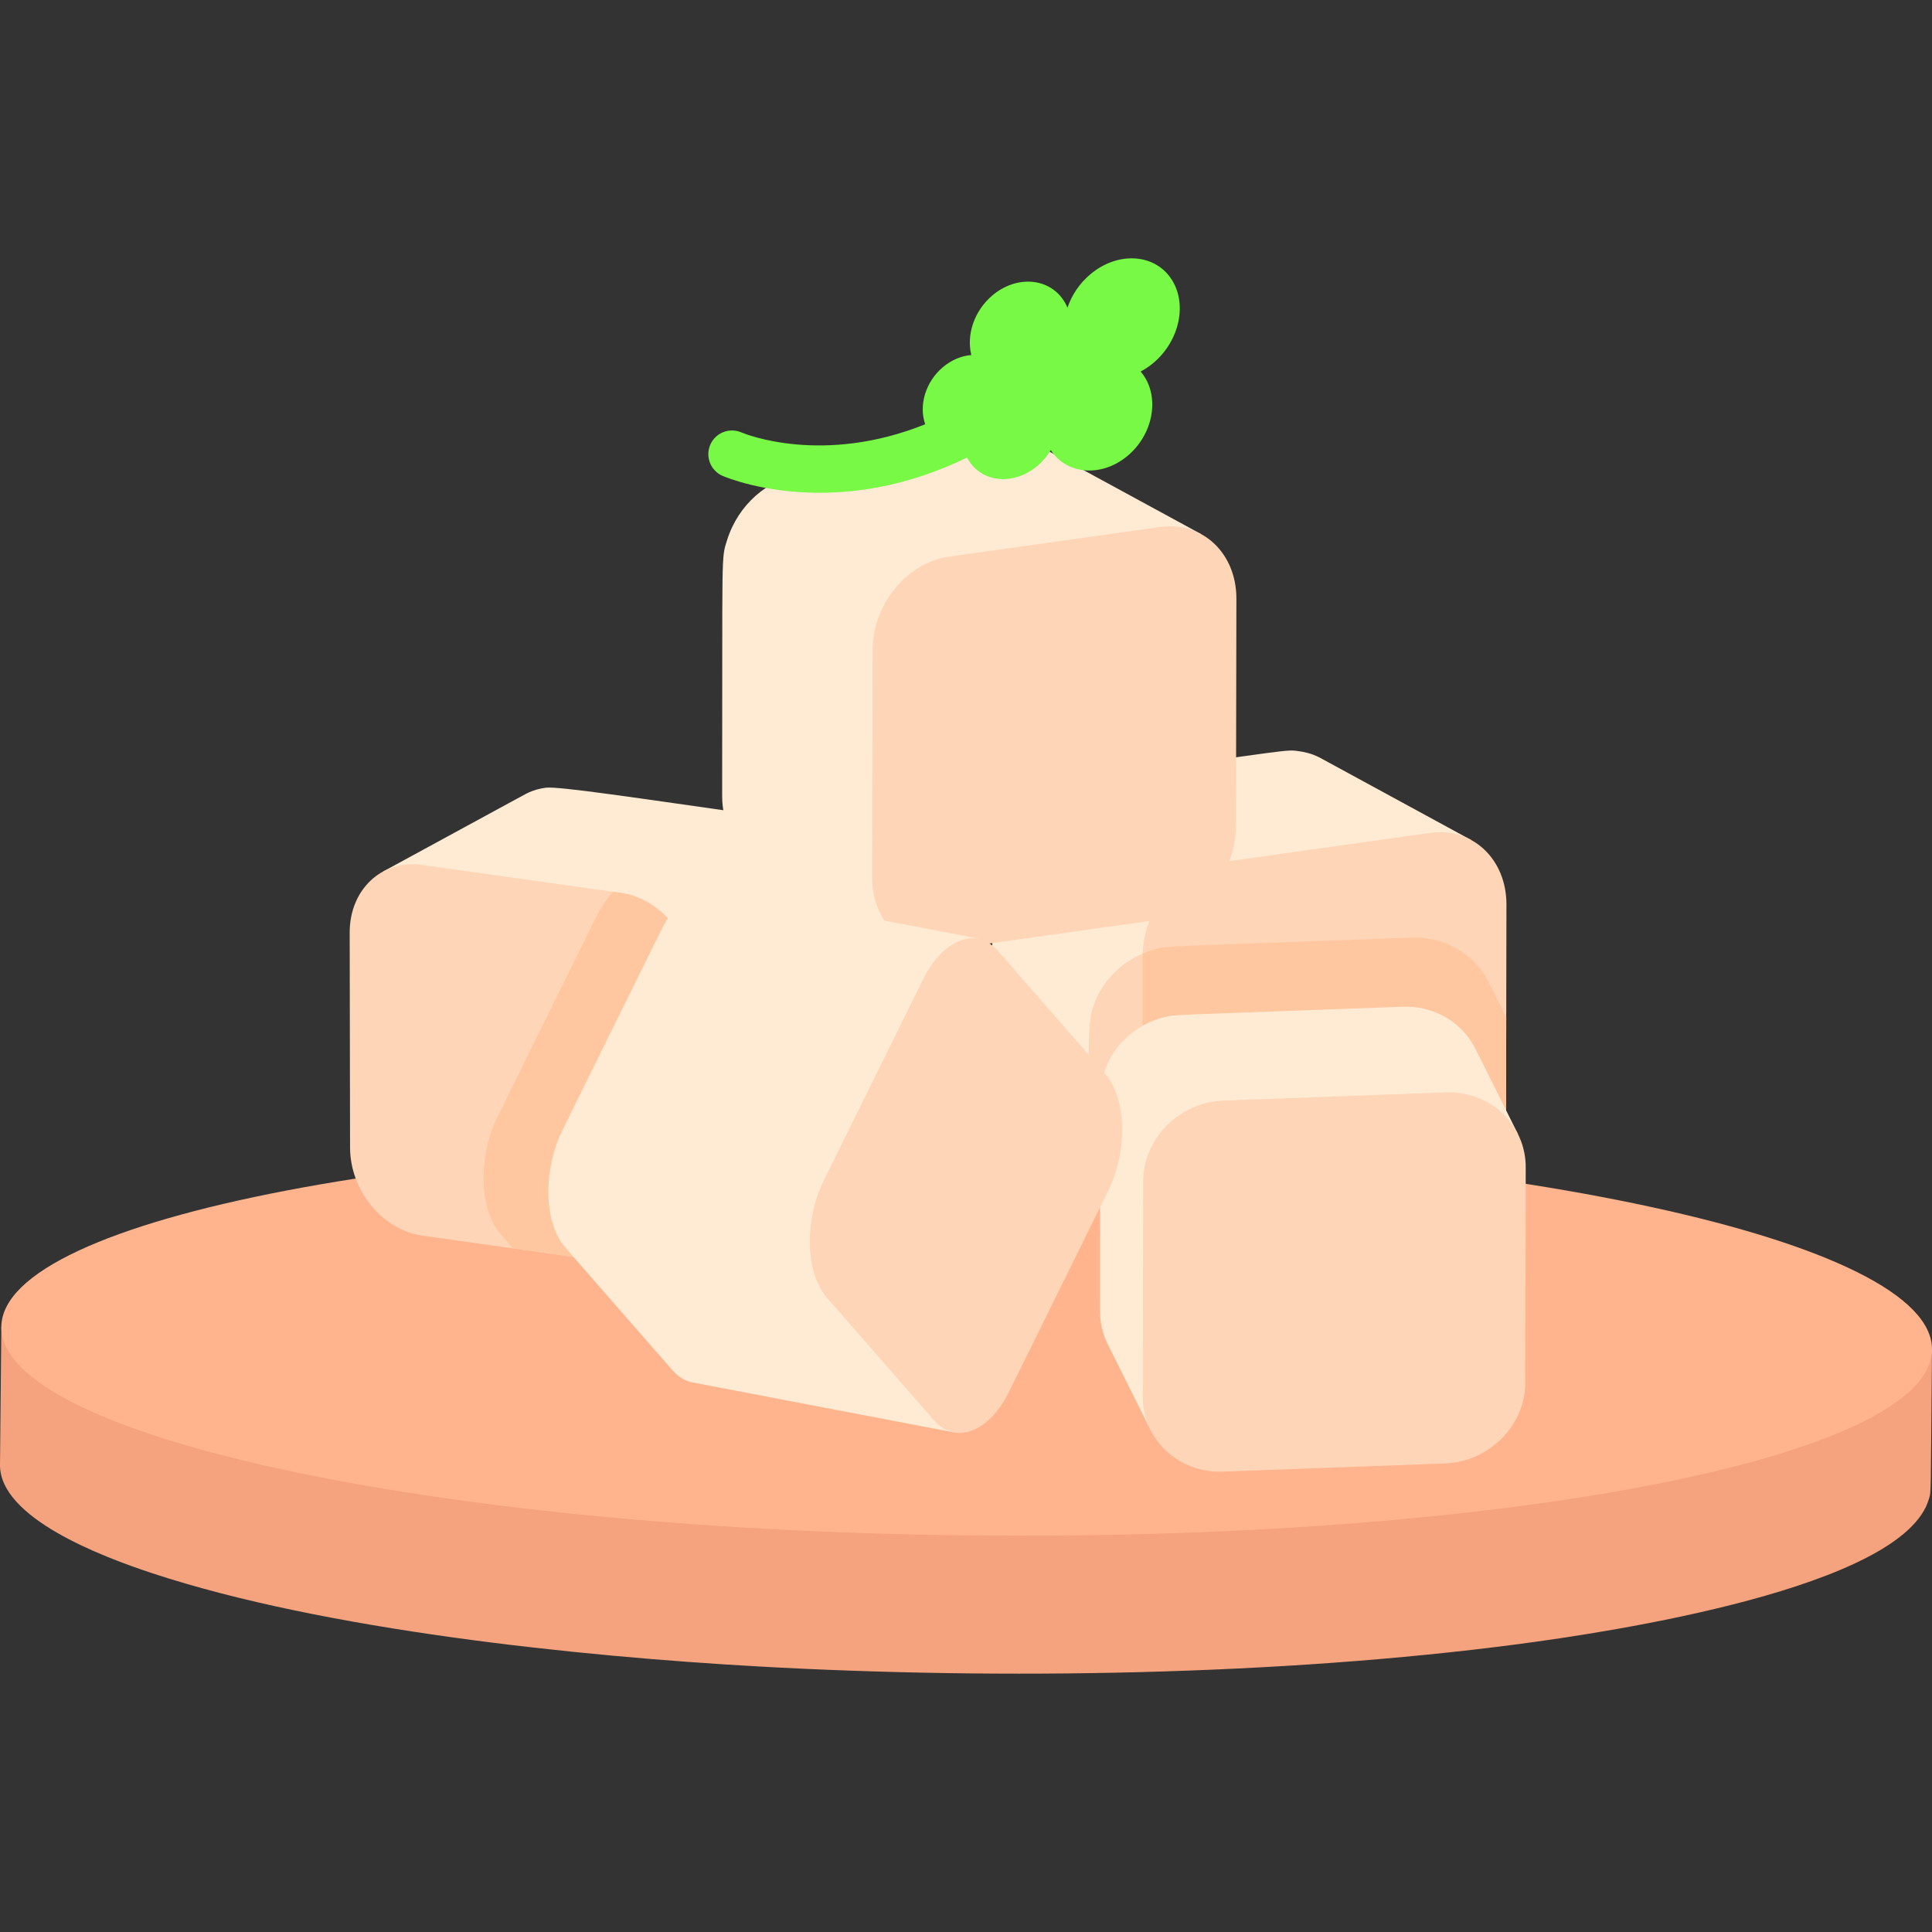 <svg id="Layer_1" enable-background="new 0 0 461.939 461.939" height="512" viewBox="0 0 461.939 461.939" width="512" xmlns="http://www.w3.org/2000/svg"><rect x="0" y="0" width="461.939" height="461.939" fill="#333333" stroke="none"/><g><path d="m461.938 322.727c-40.266 1.317-440.349-5.528-461.619-5.526 0-.107-.06 6.191-.319 32.991-.168 12.726 24.301 21.982 36.472 25.99 41.058 13.535 101.709 19.859 145.105 22.278 57.894 3.235 124.691 2.11 181.248-5.323 22.208-2.915 92.402-13.466 98.401-34.813.541-1.916.367.186.712-35.597z" fill="#f5a27e"/><path d="m231.767 272.827c127.467 1.526 230.521 23.87 230.171 49.901-.35 26.038-103.971 45.9-231.438 44.374-127.476-1.526-230.53-23.863-230.181-49.901.35-26.031 103.971-45.901 231.448-44.374z" fill="#ffb48d"/><path d="m351.71 200.82c-4.22 5.85-10.1 14.12-16.72 23.45-18.9 26.61-43.87 61.85-53.41 74.16l-21.35-11.62-14.52-7.9c-5.45-2.96-8.49-8.9-8.48-15.47.11-59.19-.29-56.52 1.19-61.18 2.71-8.59 9.79-14.5 17.22-15.55 54.34-7.63 51.7-7.53 54.93-7.1 1.46.19 3.05.59 4.71 1.4.44.22-1.95-1.07 36.43 19.81z" fill="#ffebd3"/><path d="m334.99 224.27c-18.9 26.61-43.87 61.85-53.41 74.16l-21.35-11.62c.01-26.34-.1-36.77.31-41.9.67-8.49 7.37-16.02 16.22-18.1 2.79-.65-.84-.37 58.23-2.54z" fill="#ffd5b7"/><path d="m360.19 216.3-.05 26.9-.05 27.53c-.02 10.89-8.22 20.87-18.31 22.29l-50.44 7.08c-10.09 1.42-18.25-6.26-18.23-17.14l.1-54.44c0-.18 0-.36.02-.54.27-10.69 8.37-20.35 18.28-21.75l50.44-7.09c10.09-1.42 18.26 6.26 18.24 17.16z" fill="#ffd5b7"/><path d="m360.14 243.2-.05 27.53c-.02 10.89-8.22 20.87-18.31 22.29l-50.44 7.08c-10.09 1.42-18.25-6.26-18.23-17.14l.1-54.44c0-.18 0-.36.02-.54 1.13-.49 2.31-.88 3.53-1.17 2.83-.66-.94-.36 60.7-2.63 7.16-.27 14.05 3.17 17.77 9.34.44.73.07-.02 4.91 9.68z" fill="#ffc7a0"/><path d="m91.607 208.378c36.245-19.717 33.994-18.5 34.407-18.703 1.569-.773 3.064-1.145 4.445-1.329 3.047-.404 21.335 2.39 51.877 6.71 7.017.987 12.829-5.831 15.393 2.273 1.394 4.409 10.711-17.494 10.814 38.4.012 6.205-11.691 43.597-16.83 46.393l-33.881 18.431c-12.171-15.704-50.892-70.88-66.225-92.175z" fill="#ffebd3"/><path d="m165.84 285.94c.01 10.29-7.69 17.54-17.22 16.2l-25.96-3.65-21.67-3.05c-9.53-1.34-17.27-10.76-17.29-21.04l-.09-51.41c-.02-10.29 7.68-17.54 17.22-16.2l45.75 6.44 1.88.26c9.52 1.34 17.26 10.76 17.28 21.05z" fill="#ffd5b7"/><path d="m165.84 285.94c.01 10.29-7.69 17.54-17.22 16.2l-25.96-3.65c-4.26-4.89-4.02-4.73-4.58-5.77-3.39-6.17-2.96-15.13-.7-21.84.98-2.92-.26-.13 25.32-51.95.99-1.99 2.31-4.01 3.88-5.7l1.88.26c9.52 1.34 17.26 10.76 17.28 21.05z" fill="#ffc7a0"/><path d="m287.147 127.679c-38.381-20.879-35.997-19.59-36.435-19.805-1.661-.818-3.245-1.212-4.707-1.407-3.227-.428-.593-.531-54.935 7.106-7.431 1.045-14.506 6.962-17.221 15.544-1.476 4.669-1.072 1.995-1.182 61.183-.012 6.571 3.031 12.51 8.473 15.471l35.878 19.517c12.889-16.629 53.893-75.058 70.129-97.609z" fill="#ffebd3"/><path d="m277.383 126.002c10.095-1.419 18.258 6.259 18.238 17.156l-.101 54.436c-.02 10.887-8.216 20.865-18.311 22.283l-50.435 7.088c-10.087 1.418-18.25-6.261-18.229-17.148l.101-54.436c.02-10.896 8.215-20.873 18.303-22.291z" fill="#ffd5b7"/><path d="m362.949 271.168c-11.157-22.344-10.353-20.791-10.9-21.698-3.493-5.79-9.942-9.008-16.652-8.76-57.77 2.128-54.239 1.845-56.885 2.468-8.297 1.952-14.577 9.005-15.206 16.965-.445 5.633-.231 18.071-.296 53.317-.005 2.869.659 5.563 1.849 7.946l10.226 20.48c19.574-11.731 53.492-37.318 87.864-70.718z" fill="#ffebd3"/><path d="m345.622 261.189c10.609-.391 19.196 7.635 19.177 17.933l-.096 51.447c-.019 10.289-8.637 18.949-19.246 19.34l-53.046 1.954c-10.609.391-19.196-7.635-19.177-17.925l.096-51.447c.019-10.298 8.637-18.958 19.246-19.349z" fill="#ffd5b7"/><path d="m233.896 224.48c-.7-.298-14.678-2.852-62.514-11.94-5.638-1.077-10.582 4.387-13.177 9.644-25.582 51.82-24.341 49.031-25.322 51.953-2.254 6.709-2.687 15.665.7 21.84 1.034 1.888-.616-.208 27.238 31.686 1.398 1.601 3.009 2.54 4.71 2.865l62.513 11.948c3.295-9.317 8.326-116.942 5.852-117.996z" fill="#ffebd3"/><path d="m264.254 256.722c5.13 5.874 5.441 18.431.692 28.052l-23.728 48.065c-4.746 9.613-12.753 12.645-17.883 6.771l-25.649-29.369c-5.13-5.874-5.441-18.431-.696-28.044l23.728-48.065c4.75-9.621 12.757-12.653 17.887-6.779z" fill="#ffd5b7"/><path d="m279.864 66.417c-4.156-5.86-12.738-6.231-19.17-.829-2.618 2.198-4.461 5.018-5.463 7.979-.298-.714-.671-1.398-1.125-2.038-3.689-5.202-11.208-5.616-16.793-.925-4.404 3.698-6.277 9.462-5.07 14.287-2.308.183-4.688 1.126-6.768 2.874-4.217 3.542-5.839 9.201-4.259 13.678-24.447 9.833-42.908 2.387-43.963 1.942-2.865-1.23-6.186.089-7.427 2.95-1.243 2.868.075 6.202 2.943 7.445.74.321 9.634 4.039 23.206 4.039 9.759 0 21.939-1.93 35.242-8.421.206.393.431.777.69 1.143 3.537 4.987 10.746 5.385 16.1.887 1.321-1.11 2.404-2.414 3.235-3.824.079.122.146.25.231.369 3.988 5.623 12.115 6.071 18.153 1s7.699-13.74 3.711-19.363c-.194-.274-.406-.525-.619-.774 1.041-.552 2.059-1.217 3.025-2.029 6.432-5.401 8.277-14.53 4.121-20.39z" fill="#77f945"/></g></svg>